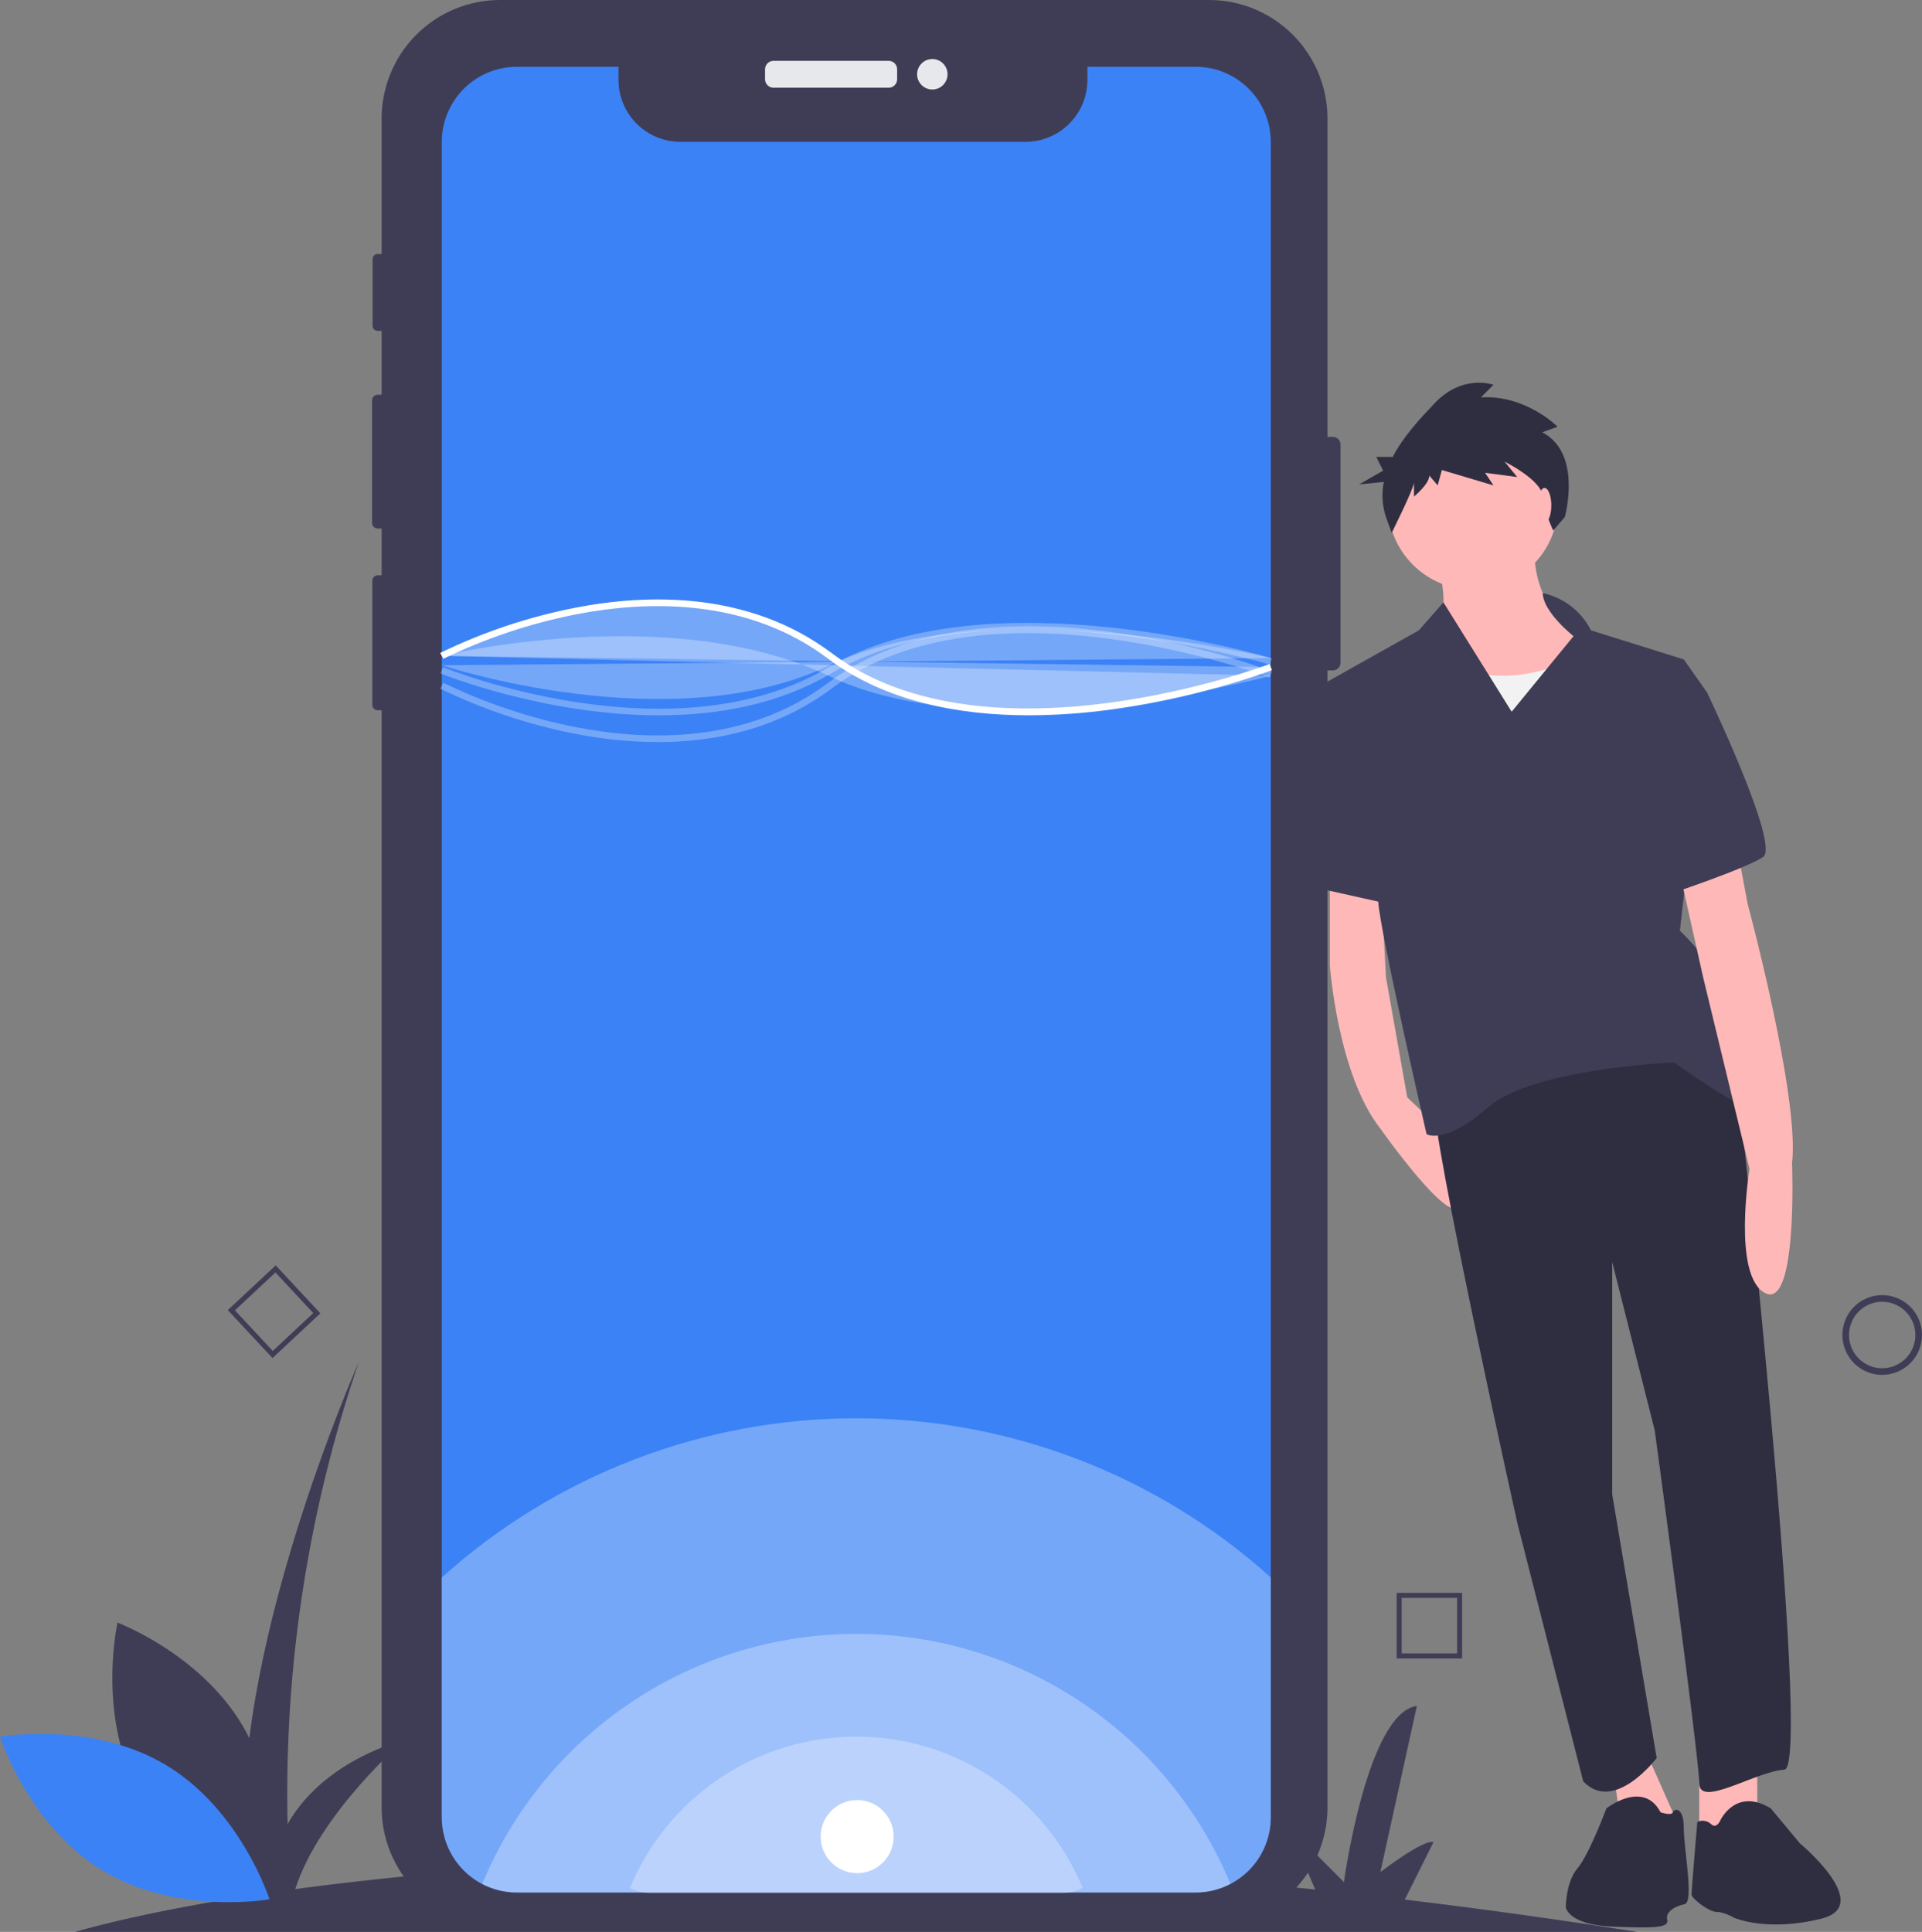 <svg width="388" height="390" viewBox="0 0 388 390" fill="none" xmlns="http://www.w3.org/2000/svg">
<rect x="0" y="0" width="388" height="390" fill="#808080" stroke="none"/>
<path d="M330.554 390C314.272 387.446 298.617 385.274 283.588 383.483L289.376 371.887C287.367 371.216 278.662 377.925 278.662 377.925L286.028 344.382C275.984 345.724 271.297 379.937 271.297 379.937L259.914 368.533L265.518 381.445C219.53 376.603 179.848 375.093 146.49 375.439L151.443 365.514C149.435 364.843 140.73 371.552 140.73 371.552L148.096 338.009C138.052 339.351 133.365 373.564 133.365 373.564L121.982 362.16L127.917 375.836C105.067 376.501 82.267 378.34 59.605 381.347C64.548 365.92 81.808 351.091 81.808 351.091C68.537 355.227 61.632 361.967 58.059 368.214C57.336 336.52 62.202 304.948 72.434 274.949C72.434 274.949 45.651 335.326 49.668 375.577L50.178 382.727C26.877 386.369 15.185 390 15.185 390H330.554Z" fill="#3F3D56"/>
<path d="M379.965 277.55C378.376 277.55 376.823 277.078 375.501 276.193C374.18 275.308 373.15 274.051 372.542 272.58C371.934 271.109 371.775 269.491 372.085 267.929C372.395 266.367 373.16 264.933 374.284 263.807C375.407 262.681 376.839 261.915 378.398 261.604C379.956 261.293 381.572 261.453 383.04 262.062C384.508 262.671 385.763 263.703 386.646 265.027C387.529 266.351 388 267.907 388 269.5C387.998 271.634 387.15 273.68 385.644 275.189C384.138 276.698 382.095 277.547 379.965 277.55V277.55ZM379.965 262.791C378.641 262.791 377.346 263.184 376.245 263.922C375.144 264.659 374.286 265.707 373.779 266.932C373.272 268.158 373.14 269.507 373.398 270.808C373.656 272.11 374.294 273.305 375.231 274.243C376.167 275.181 377.36 275.82 378.659 276.079C379.958 276.338 381.304 276.205 382.528 275.697C383.751 275.19 384.797 274.33 385.532 273.227C386.268 272.123 386.661 270.826 386.661 269.5C386.659 267.721 385.953 266.016 384.698 264.758C383.442 263.5 381.74 262.793 379.965 262.791V262.791Z" fill="#3F3D56"/>
<path d="M295.165 334.796H281.947V321.553H295.165V334.796ZM282.964 333.777H294.149V322.571H282.964V333.777Z" fill="#3F3D56"/>
<path d="M55.007 274.157L45.991 264.472L55.657 255.439L64.673 265.124L55.007 274.157ZM47.428 264.522L55.057 272.717L63.236 265.073L55.607 256.879L47.428 264.522Z" fill="#3F3D56"/>
<path d="M270.611 89.733V133.795C270.61 134.202 270.448 134.592 270.16 134.88C269.873 135.168 269.484 135.33 269.077 135.331H267.986V364.863C267.986 371.214 265.467 377.306 260.984 381.797C256.502 386.289 250.422 388.812 244.082 388.812H100.934C97.796 388.812 94.688 388.192 91.788 386.988C88.888 385.785 86.254 384.02 84.035 381.797C81.816 379.573 80.056 376.932 78.855 374.027C77.654 371.121 77.037 368.007 77.037 364.863V143.381H76.247C75.96 143.382 75.685 143.268 75.482 143.066C75.279 142.863 75.164 142.588 75.162 142.301V117.225C75.162 117.082 75.19 116.941 75.245 116.809C75.299 116.677 75.379 116.557 75.48 116.456C75.581 116.355 75.7 116.275 75.832 116.221C75.964 116.166 76.105 116.138 76.247 116.138H77.037V106.692H76.24C75.939 106.691 75.651 106.57 75.439 106.357C75.227 106.143 75.108 105.853 75.109 105.552V80.817C75.11 80.517 75.229 80.229 75.441 80.017C75.653 79.804 75.941 79.684 76.24 79.684H77.037V66.79H76.227C76.095 66.79 75.964 66.764 75.842 66.714C75.721 66.663 75.61 66.589 75.516 66.496C75.423 66.402 75.349 66.291 75.299 66.169C75.248 66.047 75.222 65.916 75.223 65.784V52.286C75.222 52.019 75.327 51.761 75.516 51.572C75.704 51.382 75.96 51.274 76.227 51.273H77.037V23.943C77.037 17.593 79.555 11.503 84.037 7.013C88.518 2.523 94.596 0 100.934 2.45046e-10H244.082C250.421 -2.87067e-05 256.5 2.522 260.982 7.012C265.465 11.502 267.984 17.592 267.986 23.943V88.197H269.077C269.484 88.198 269.873 88.36 270.16 88.648C270.448 88.936 270.61 89.326 270.611 89.733V89.733Z" fill="#3F3D56"/>
<path d="M179.405 12.281H156.144C155.204 12.281 154.442 13.045 154.442 13.986V16.001C154.442 16.942 155.204 17.706 156.144 17.706H179.405C180.345 17.706 181.107 16.942 181.107 16.001V13.986C181.107 13.045 180.345 12.281 179.405 12.281Z" fill="#E6E8EC"/>
<path d="M188.21 18.07C189.906 18.07 191.281 16.693 191.281 14.993C191.281 13.294 189.906 11.916 188.21 11.916C186.514 11.916 185.139 13.294 185.139 14.993C185.139 16.693 186.514 18.07 188.21 18.07Z" fill="#E6E8EC"/>
<path d="M256.54 28.679V366.849C256.542 369.048 256.066 371.221 255.146 373.217C254.225 375.213 252.882 376.984 251.21 378.408C248.466 380.751 244.979 382.037 241.374 382.037H104.346C101.908 382.041 99.505 381.454 97.342 380.326C96.834 380.066 96.342 379.774 95.869 379.454C93.809 378.062 92.123 376.185 90.956 373.987C89.79 371.789 89.18 369.338 89.18 366.849V28.679C89.18 26.684 89.572 24.708 90.334 22.864C91.096 21.021 92.213 19.346 93.622 17.935C95.03 16.524 96.702 15.405 98.542 14.641C100.382 13.877 102.354 13.484 104.346 13.485H124.855V16.121C124.855 19.439 126.17 22.621 128.512 24.968C130.854 27.314 134.03 28.632 137.342 28.632H207.031C210.343 28.632 213.52 27.314 215.861 24.968C218.203 22.621 219.519 19.439 219.519 16.121V13.485H241.374C243.366 13.484 245.338 13.876 247.178 14.64C249.019 15.403 250.691 16.522 252.099 17.933C253.508 19.345 254.625 21.02 255.387 22.864C256.148 24.707 256.54 26.684 256.54 28.679Z" fill="#3B82F6"/>
<path opacity="0.3" d="M256.54 318.44V366.849C256.542 369.048 256.066 371.221 255.146 373.217C254.225 375.213 252.882 376.984 251.21 378.408C248.466 380.751 244.979 382.037 241.374 382.037H104.346C101.908 382.041 99.505 381.454 97.342 380.326C96.834 380.066 96.342 379.774 95.869 379.454C93.809 378.062 92.123 376.185 90.956 373.987C89.79 371.789 89.18 369.338 89.18 366.849V318.46C112.157 297.767 141.96 286.317 172.856 286.313C203.752 286.309 233.557 297.752 256.54 318.44Z" fill="white"/>
<path opacity="0.3" d="M248.391 380.313C246.227 381.452 243.818 382.044 241.374 382.037H104.346C101.908 382.041 99.505 381.454 97.342 380.326C103.545 365.378 114.028 352.606 127.469 343.621C140.909 334.635 156.704 329.839 172.862 329.838C189.02 329.837 204.816 334.63 218.258 343.613C231.7 352.596 242.185 365.366 248.391 380.313V380.313Z" fill="white"/>
<path opacity="0.3" d="M218.568 381.124C217.259 381.813 215.801 382.172 214.322 382.168H131.403C129.928 382.17 128.474 381.815 127.165 381.132C130.919 372.087 137.262 364.358 145.395 358.921C153.528 353.484 163.086 350.582 172.864 350.581C182.641 350.58 192.2 353.48 200.334 358.916C208.468 364.352 214.813 372.08 218.568 381.124V381.124Z" fill="white"/>
<path d="M207.718 144.401C193.973 144.401 178.888 141.779 167.111 132.93C150.715 120.609 130.515 121.267 116.456 123.988C107.118 125.811 98.054 128.836 89.489 132.988L88.87 131.798C97.539 127.592 106.714 124.527 116.167 122.678C130.502 119.898 151.117 119.234 167.915 131.856C199.385 155.504 255.735 134.265 256.3 134.048L256.78 135.301C246.213 139.075 235.283 141.74 224.167 143.255C218.716 144 213.221 144.383 207.718 144.401Z" fill="white"/>
<path opacity="0.3" d="M89.173 132.393C89.173 132.393 135.374 121.181 167.513 136.532C199.653 151.882 256.566 136.418 256.566 136.418" fill="white"/>
<path opacity="0.3" d="M132.79 149.809C127.209 149.784 121.643 149.227 116.167 148.146C106.714 146.297 97.539 143.231 88.87 139.025L89.489 137.836C98.054 141.987 107.118 145.012 116.456 146.835C130.514 149.557 150.715 150.214 167.111 137.894C183.895 125.282 207.404 125.318 224.167 127.568C235.283 129.083 246.213 131.749 256.78 135.522L256.3 136.775C255.734 136.558 199.385 115.319 167.915 138.967C156.899 147.245 144.241 149.809 132.79 149.809Z" fill="white"/>
<path opacity="0.3" d="M133.017 144.407C109.827 144.407 89.234 136.071 88.925 135.944L89.435 134.703C89.893 134.892 135.694 153.419 167.172 134.746C199.194 115.748 256.162 132.706 256.734 132.88L256.345 134.164C255.78 133.992 199.37 117.204 167.854 135.901C157.099 142.281 144.727 144.407 133.017 144.407Z" fill="white"/>
<path opacity="0.3" d="M89.18 134.292C89.18 134.292 135.374 149.642 167.513 134.292C199.653 118.941 256.54 132.841 256.54 132.841" fill="white"/>
<path d="M268.464 175.361V194.918C268.464 194.918 270.026 216.822 278.614 227.774C278.614 227.774 292.669 247.722 294.621 243.42L292.217 229.254L284.08 221.516L279.786 197.265L278.614 175.361H268.464Z" fill="#FFB8B8"/>
<path d="M354.742 352.158V366.63L343.03 370.933V354.113L354.742 352.158Z" fill="#FFB8B8"/>
<path d="M330.928 350.593L338.736 368.194L327.805 372.888L325.462 355.678L330.928 350.593Z" fill="#FFB8B8"/>
<path d="M350.448 215.648C350.448 215.648 366.064 356.851 360.208 357.243C354.352 357.634 343.03 365.065 343.03 359.981C343.03 354.896 334.051 288.792 334.051 288.792L325.462 254.763V301.7L334.441 354.896C334.441 354.896 325.853 366.239 319.606 359.589L306.333 307.567C306.333 307.567 288.765 228.556 289.546 222.298C289.546 222.298 329.757 187.877 350.448 215.648Z" fill="#2F2E41"/>
<path d="M347.325 367.412C347.325 367.412 350.448 360.763 357.475 365.065L363.331 372.106C363.331 372.106 378.429 384.633 367.716 387.317C356.673 390.082 350.057 387.14 350.057 387.14C350.057 387.14 348.105 385.967 346.544 385.967C344.982 385.967 341.469 383.229 341.469 382.446C341.469 381.664 342.64 367.803 342.64 367.803C343.082 367.588 343.579 367.509 344.066 367.579C344.553 367.649 345.008 367.863 345.373 368.195C346.544 369.368 347.325 367.412 347.325 367.412Z" fill="#2F2E41"/>
<path d="M324.291 365.065C324.291 365.065 331.709 359.198 335.222 365.848C335.222 365.848 337.435 366.63 337.695 365.848C337.955 365.065 339.907 364.674 339.907 368.977C339.907 373.279 342.027 384.011 340.075 384.402C338.123 384.793 336.171 385.967 336.561 387.531C336.952 389.096 334.442 389.316 325.462 388.925C316.483 388.534 316.093 385.014 316.093 385.014C316.093 385.014 316.093 379.929 318.435 377.191C320.778 374.453 324.291 365.065 324.291 365.065Z" fill="#2F2E41"/>
<path d="M309.846 108.866C309.846 108.866 307.894 123.338 320.387 128.423C332.88 133.508 292.669 150.327 288.765 140.549C284.861 130.77 289.546 127.641 289.546 127.641C289.546 127.641 293.45 123.73 289.936 113.169L309.846 108.866Z" fill="#FFB8B8"/>
<path d="M297.354 119.036C306.841 119.036 314.531 111.331 314.531 101.826C314.531 92.32 306.841 84.615 297.354 84.615C287.867 84.615 280.176 92.32 280.176 101.826C280.176 111.331 287.867 119.036 297.354 119.036Z" fill="#FFB8B8"/>
<path d="M317.264 133.117C317.264 133.117 305.552 139.375 294.231 134.682C282.909 129.988 283.299 150.327 283.299 150.327L289.155 165.582L329.757 161.671L327.024 138.202L317.264 133.117Z" fill="#F2F2F2"/>
<path d="M311.445 119.733C313.525 120.175 315.478 121.081 317.161 122.382C318.844 123.683 320.214 125.347 321.168 127.25L339.907 133.117L344.592 139.766L339.126 187.877C339.126 187.877 349.277 197.656 349.277 203.132C349.277 208.608 361.769 227.383 355.523 225.036C349.277 222.689 337.955 214.475 337.955 214.475C337.955 214.475 309.456 215.648 300.477 223.471C291.498 231.294 287.984 228.947 287.984 228.947C287.984 228.947 278.615 188.268 278.224 182.01C277.834 175.752 266.903 138.202 266.903 138.202L286.423 127.25L291.394 121.598L305.162 143.678L317.654 128.423C317.654 128.423 311.482 123.56 311.445 119.733Z" fill="#3F3D56"/>
<path d="M350.448 169.885L352.79 182.401C352.79 182.401 363.331 221.516 361.769 234.814C361.769 234.814 362.941 264.541 356.304 261.021C349.667 257.501 353.181 235.988 353.181 235.988L343.811 197.265L338.736 174.578L350.448 169.885Z" fill="#FFB8B8"/>
<path d="M340.688 137.42L344.592 139.766C344.592 139.766 359.427 170.667 355.913 173.014C352.4 175.361 337.174 180.445 337.174 180.445L340.688 137.42Z" fill="#3F3D56"/>
<path d="M276.272 138.202L267.097 138.006L264.951 141.722L267.683 179.663L281.738 182.792L276.272 138.202Z" fill="#3F3D56"/>
<path d="M311.342 87.27L314.438 86.142C314.438 86.142 307.964 79.656 298.957 80.22L301.49 77.682C301.49 77.682 295.298 75.426 289.668 81.348C286.709 84.461 283.285 88.12 281.151 92.243H277.835L279.219 95.016L274.375 97.789L279.347 97.29C278.876 99.685 279.038 102.16 279.817 104.472L280.943 107.574C280.943 107.574 285.447 98.55 285.447 97.422V100.242C285.447 100.242 288.543 97.704 288.543 96.012L290.231 97.986L291.076 94.884L301.49 97.986L299.801 95.448L306.275 96.294L303.742 93.192C303.742 93.192 311.06 96.858 311.342 99.96C311.623 103.062 313.555 107.106 313.555 107.106L315.898 104.368C315.898 104.368 319.504 91.5 311.342 87.27Z" fill="#2F2E41"/>
<path d="M311.799 105.541C312.553 105.541 313.165 103.965 313.165 102.021C313.165 100.077 312.553 98.501 311.799 98.501C311.044 98.501 310.432 100.077 310.432 102.021C310.432 103.965 311.044 105.541 311.799 105.541Z" fill="#FFB8B8"/>
<path d="M27.877 361.457C36.199 376.92 53.861 383.558 53.861 383.558C53.861 383.558 58.03 365.126 49.708 349.663C41.386 334.201 23.725 327.563 23.725 327.563C23.725 327.563 19.555 345.995 27.877 361.457Z" fill="#3F3D56"/>
<path d="M33.597 356.37C48.621 365.427 54.407 383.415 54.407 383.415C54.407 383.415 35.835 386.72 20.81 377.664C5.786 368.607 0 350.619 0 350.619C0 350.619 18.573 347.314 33.597 356.37Z" fill="#3B82F6"/>
<path opacity="0.3" d="M89.18 132.393C89.18 132.393 135.374 108.242 167.513 132.393C199.653 156.544 256.54 134.675 256.54 134.675" fill="white"/>
<path d="M173.037 378.142C177.105 378.142 180.402 374.839 180.402 370.763C180.402 366.688 177.105 363.384 173.037 363.384C168.969 363.384 165.672 366.688 165.672 370.763C165.672 374.839 168.969 378.142 173.037 378.142Z" fill="white"/>
</svg>
